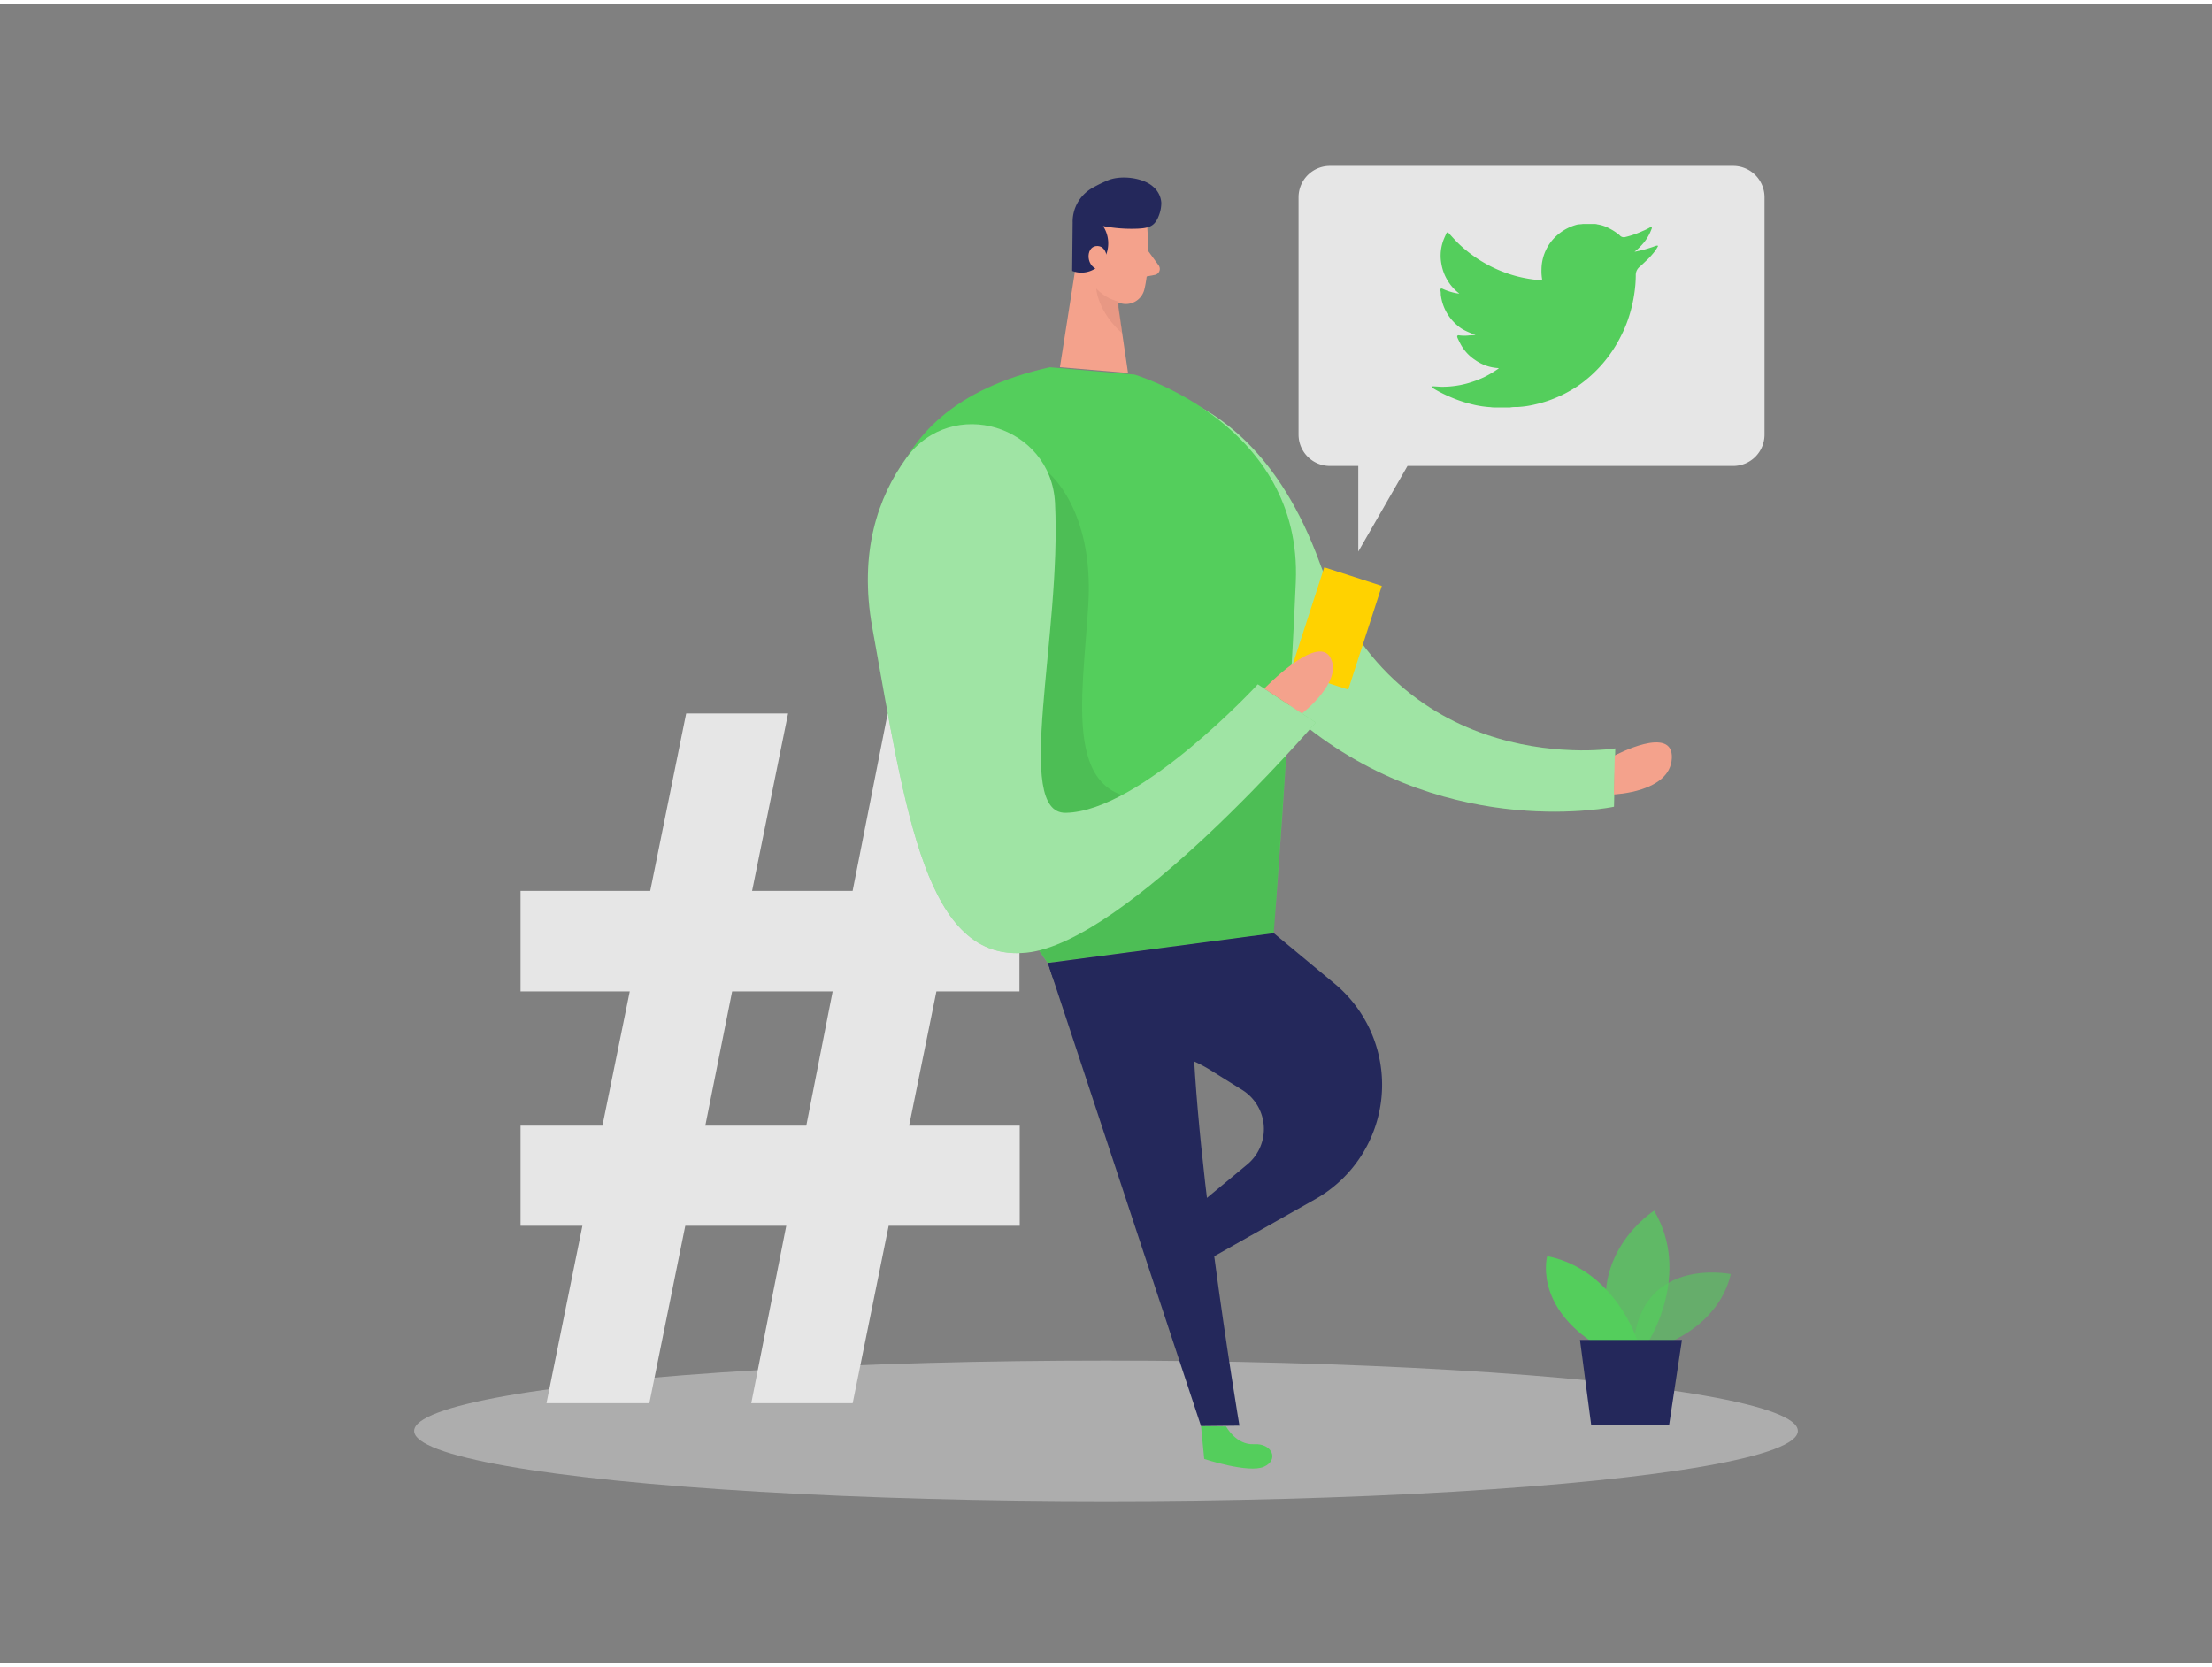 <svg id="Layer_1" data-name="Layer 1" xmlns="http://www.w3.org/2000/svg" viewBox="0 0 400 300" width="406" height="306" class="illustration styles_illustrationTablet__1DWOa"><rect x="0" y="0" width="400" height="300" fill="#808080" stroke="none"/><title>_</title><ellipse cx="200" cy="258.01" rx="125.11" ry="12.72" fill="#e6e6e6" opacity="0.45"></ellipse><path d="M319.08,34.92V77.85a5.66,5.66,0,0,1-5.66,5.67h-58.9L245.62,99V83.52h-5.13a5.67,5.67,0,0,1-5.67-5.67V34.92a5.67,5.67,0,0,1,5.67-5.66h72.93A5.66,5.66,0,0,1,319.08,34.92Z" fill="#e6e6e6"></path><path d="M105.32,220.91H94.13v-18.1h14.81l4.94-24.27H94.13V160.36h23.45l6.5-32.09h18.43L136,160.36h18.18l6.34-32.09h19.09L173,160.36h11.35v18.18H169.33l-4.93,24.27h20v18.1h-23.7L154.19,253H135.85l6.33-32.09H123.92L117.42,253H98.82Zm27.07-42.37-4.85,24.27H145.8l4.77-24.27Z" fill="#e6e6e6"></path><path d="M299.83,43.75v0a6.72,6.72,0,0,1-1,1.46,11.81,11.81,0,0,1-1.2,1.25c-.34.33-.69.65-1.06,1a1.89,1.89,0,0,0-.77,1.57,22.24,22.24,0,0,1-.21,2.94,25.85,25.85,0,0,1-1.17,5,22,22,0,0,1-1.27,3,23.9,23.9,0,0,1-7.79,9.06,24.83,24.83,0,0,1-2.28,1.35,22.45,22.45,0,0,1-5.43,2,17.53,17.53,0,0,1-3.21.48c-.46,0-.93,0-1.39.09h-2.4c-.38,0-.75,0-1.12-.06a18.1,18.1,0,0,1-2.66-.36,24.05,24.05,0,0,1-4.61-1.48,23.78,23.78,0,0,1-2.94-1.48.87.87,0,0,1-.35-.36v0a.27.27,0,0,1,.25-.09l1.36.08a17,17,0,0,0,4.6-.57,20.08,20.08,0,0,0,3.2-1.17A19.69,19.69,0,0,0,271,65.89c0-.07,0-.07-.07-.07a8,8,0,0,1-4.22-1.49,7.81,7.81,0,0,1-2.67-3c-.17-.33-.34-.67-.49-1,0-.11-.11-.23,0-.35s.22-.09.34-.07a7.72,7.72,0,0,0,1.86,0,5.61,5.61,0,0,0,1.07-.1,14.23,14.23,0,0,1-2-.83,6.15,6.15,0,0,1-1.28-.87,8.54,8.54,0,0,1-3-5.57c0-.25,0-.51-.07-.76s.1-.44.41-.29a10.17,10.17,0,0,0,3,.87,1.65,1.65,0,0,0-.32-.28,8.55,8.55,0,0,1-2.92-5.17,8,8,0,0,1,.58-4.71l.32-.72c.12-.26.26-.26.45-.05.67.74,1.34,1.5,2.08,2.18a24.24,24.24,0,0,0,10.17,5.6,24.87,24.87,0,0,0,3.93.69c.16,0,.32,0,.48,0s.24-.07.2-.24a8.62,8.62,0,0,1-.1-1.68,8.32,8.32,0,0,1,2.05-5.4,8.84,8.84,0,0,1,4.28-2.67c.38-.11.78-.07,1.16-.15h1.94c.22,0,.45,0,.68.08a6.23,6.23,0,0,1,2.14.72,9.33,9.33,0,0,1,1.69,1.08,1,1,0,0,1,.19.16,1,1,0,0,0,1.09.31,16.89,16.89,0,0,0,3.09-1.08,9.79,9.79,0,0,0,1.34-.66.21.21,0,0,1,.26,0c.09.08.05.18,0,.28a8.64,8.64,0,0,1-1.34,2.41,11,11,0,0,1-1.75,1.73,23.16,23.16,0,0,0,3.88-1.08C299.61,43.68,299.73,43.63,299.83,43.75Z" fill="#54CE5C"></path><path d="M193.89,69.1s30.31-7.76,44.78,32,53.42,33.49,53.42,33.49l-.23,10.55s-29.11,6.22-55.27-14.22S193.89,69.1,193.89,69.1Z" fill="#54CE5C"></path><path d="M193.89,69.1s30.31-7.76,44.78,32,53.42,33.49,53.42,33.49l-.23,10.55s-29.11,6.22-55.27-14.22S193.89,69.1,193.89,69.1Z" fill="#fff" opacity="0.44"></path><path d="M221.72,257.21s1.8,3.39,5.06,3.2,4.57,2.84,1.78,4.08-10.8-1.41-10.8-1.41l-.58-5.95Z" fill="#54CE5C"></path><path d="M207.45,40.32s.61,6.8-.53,11.33a3.44,3.44,0,0,1-4.18,2.48c-2.27-.61-5.16-2.08-5.93-5.69l-2.05-5.95a6.13,6.13,0,0,1,2.68-6.56C201.28,33.16,207.29,36.16,207.45,40.32Z" fill="#f4a28c"></path><polygon points="195.13 43.57 191.67 65.66 203.98 66.7 201.56 50.21 195.13 43.57" fill="#f4a28c"></polygon><path d="M205.76,40.61a27.07,27.07,0,0,1-6.29-.47,5.69,5.69,0,0,1,0,6.25,4.64,4.64,0,0,1-5.59,1.86l.09-8.77a7,7,0,0,1,3.51-6.21,26.36,26.36,0,0,1,2.92-1.43c2.31-.93,6.3-.5,8.16,1.21A4.16,4.16,0,0,1,210,35.92a6.31,6.31,0,0,1-.39,2.18C208.88,40.16,207.86,40.5,205.76,40.61Z" fill="#24285b"></path><path d="M200.21,46.18s-.05-2.62-2-2.42-1.91,4,.77,4.35Z" fill="#f4a28c"></path><path d="M207.61,44.63l1.91,2.62a1.1,1.1,0,0,1-.68,1.72l-2.61.49Z" fill="#f4a28c"></path><path d="M202.24,53.79a8,8,0,0,1-4-2.37s.18,4.09,4.69,8.12Z" fill="#ce8172" opacity="0.31"></path><path d="M189.83,65.67,205.16,67s30.39,8.93,29.16,37.5-4,63.54-4,63.54l-40.87,5.34S121.53,80.88,189.83,65.67Z" fill="#54CE5C"></path><path d="M189.45,84.63s8.37,6.47,7.36,23.83-5.14,37.07,12.77,35.07,23-7.71,23-7.71L230.34,168l-40.87,5.34L185.79,168S159.11,108.8,189.45,84.63Z" opacity="0.08"></path><path d="M230.34,168l11,9.13a23.76,23.76,0,0,1-3.54,39l-21,11.86-7-5.1,15.74-13.06a8.33,8.33,0,0,0-.91-13.48l-5.61-3.5a25.35,25.35,0,0,0-10.25-3.68c-6.08-.77-16.21-3.87-19.23-15.79Z" fill="#24285b"></path><path d="M190.78,90.19c-.72-14-18.65-19.47-26.9-8.09-5.08,7-8.61,17-6.13,30.7,6.13,34,9.7,60.51,27.83,58.73s52.34-41.62,52.34-41.62L227.45,123s-21.19,23-34.72,23.24C183.13,146.43,192,114.1,190.78,90.19Z" fill="#54CE5C"></path><rect x="236.18" y="103.02" width="10.94" height="19.71" transform="translate(436.77 294.72) rotate(-162.06)" fill="#ffd200"></rect><path d="M190.78,90.19c-.72-14-18.65-19.47-26.9-8.09-5.08,7-8.61,17-6.13,30.7,6.13,34,9.7,60.51,27.83,58.73s52.34-41.62,52.34-41.62L227.45,123s-21.19,23-34.72,23.24C183.13,146.43,192,114.1,190.78,90.19Z" fill="#fff" opacity="0.44"></path><path d="M235.44,128.27s7.52-5.77,5.13-10.11-11.95,5.62-11.95,5.62Z" fill="#f4a28c"></path><path d="M189.47,173.34l27.71,83.79,6.95-.07s-9.44-55.92-8.42-79.41Z" fill="#24285b"></path><path d="M292,135.87s10.63-5.65,10.32.51-10.48,6.53-10.48,6.53Z" fill="#f4a28c"></path><path d="M299.47,242.91s11.07-3,13.52-13.26c0,0-17.12-3.53-17.68,14.15Z" fill="#54CE5C" opacity="0.58"></path><path d="M298.12,241.8s7.78-12.17,1-23.62c0,0-13.06,8.22-7.34,23.62Z" fill="#54CE5C" opacity="0.73"></path><path d="M296.13,241.8s-4-12.91-16.35-15.4c0,0-2.35,8.36,7.92,15.4Z" fill="#54CE5C"></path><polygon points="304.15 241.55 301.84 256.87 287.73 256.87 285.71 241.55 304.15 241.55" fill="#24285b"></polygon></svg>